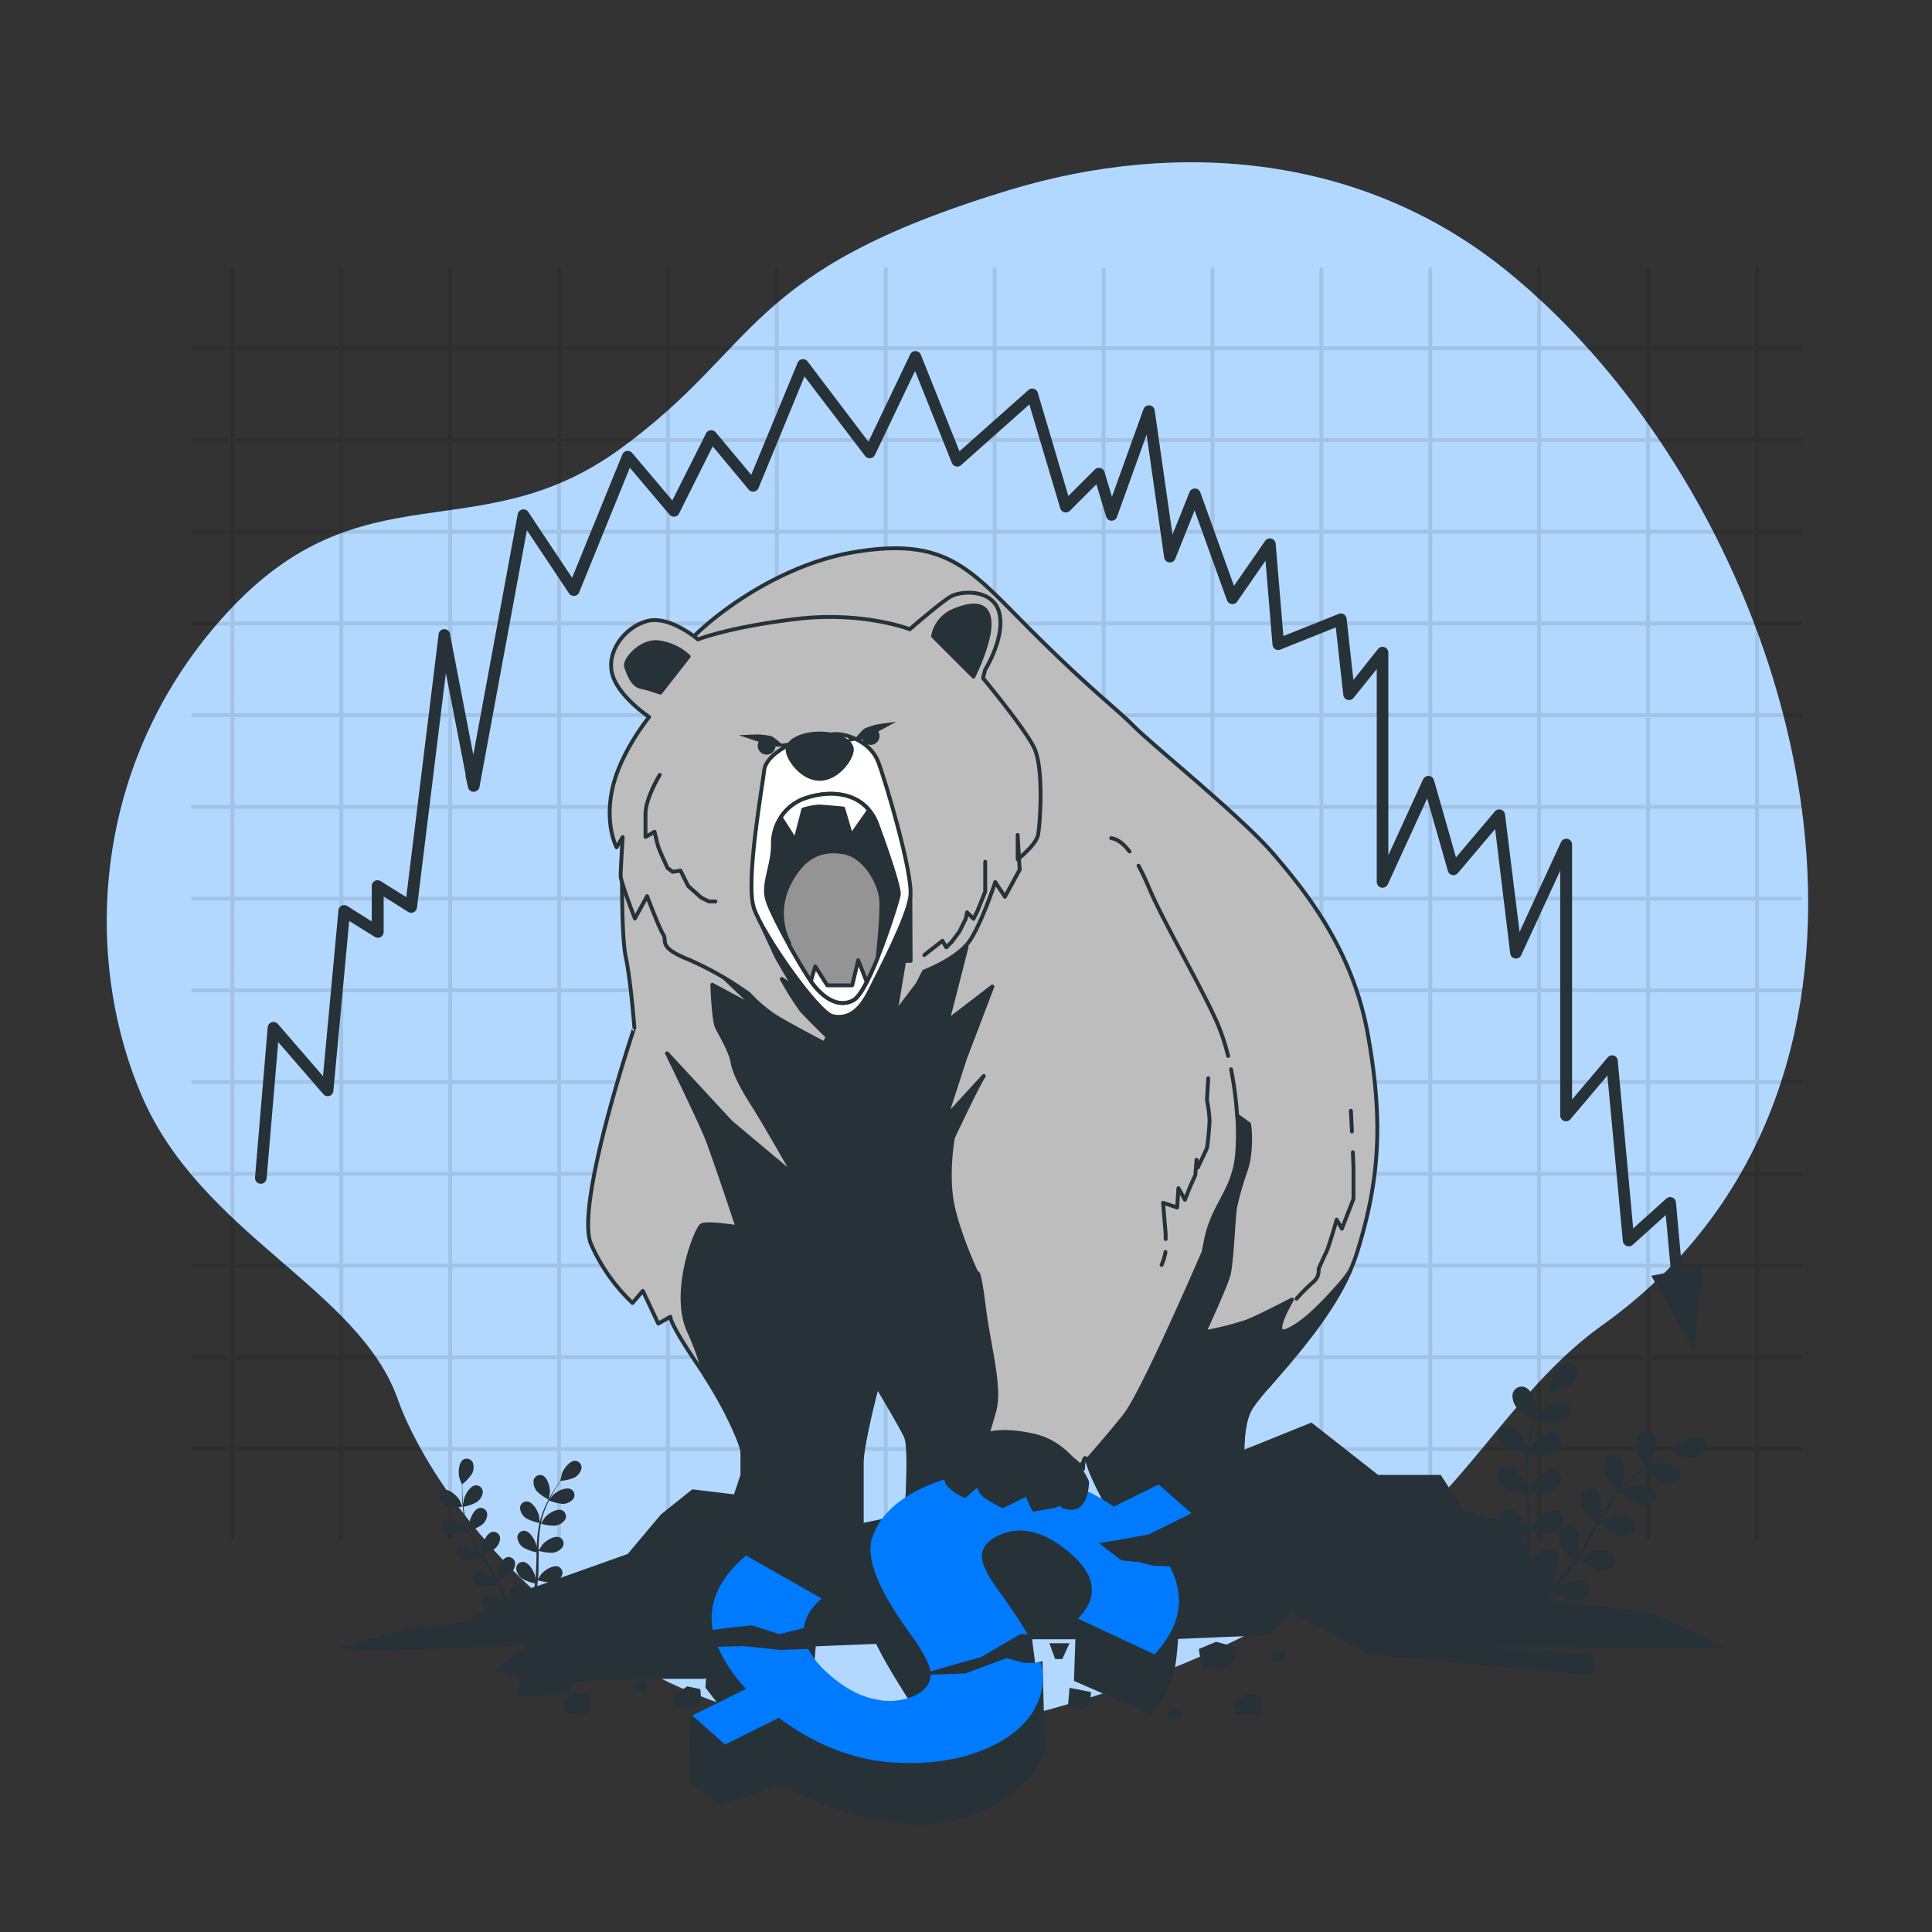 <svg xmlns="http://www.w3.org/2000/svg" viewBox="0 0 500 500"><rect x="0" y="0" width="500" height="500" fill="#333333" stroke="none"/><g id="freepik--background-simple--inject-9"><path d="M467.77,225.94c-2.58-58.8-34.27-120.44-77.69-155.72-37-30.09-84.8-34.41-129-21-69.05,21-63.89,40.3-100.64,67s-66.53,4.18-101.61,42.3S21.23,247.39,36.63,283.44s56.24,50,66.37,78.79S170,470.78,273,442c30.77-8.59,61-22.09,86.27-42,20.93-16.45,33.71-41.59,55.33-57C454.63,314.46,469.76,271,467.77,225.94Z" style="fill:#007BFF"></path><path d="M467.77,225.94c-2.58-58.8-34.27-120.44-77.69-155.72-37-30.09-84.8-34.41-129-21-69.05,21-63.89,40.3-100.64,67s-66.53,4.18-101.61,42.3S21.23,247.39,36.63,283.44s56.24,50,66.37,78.79S170,470.78,273,442c30.77-8.59,61-22.09,86.27-42,20.93-16.45,33.71-41.59,55.33-57C454.63,314.46,469.76,271,467.77,225.94Z" style="fill:#fff;opacity:0.7"></path></g><g id="freepik--Grid--inject-9"><g style="opacity:0.1"><line x1="60.15" y1="69.63" x2="60.15" y2="397.65" style="fill:none;stroke:#000;stroke-linecap:round;stroke-linejoin:round"></line><line x1="88.33" y1="69.63" x2="88.33" y2="397.65" style="fill:none;stroke:#000;stroke-linecap:round;stroke-linejoin:round"></line><line x1="116.51" y1="69.63" x2="116.51" y2="397.65" style="fill:none;stroke:#000;stroke-linecap:round;stroke-linejoin:round"></line><line x1="144.69" y1="69.63" x2="144.69" y2="397.65" style="fill:none;stroke:#000;stroke-linecap:round;stroke-linejoin:round"></line><line x1="172.87" y1="69.63" x2="172.87" y2="397.65" style="fill:none;stroke:#000;stroke-linecap:round;stroke-linejoin:round"></line><line x1="201.06" y1="69.63" x2="201.06" y2="397.65" style="fill:none;stroke:#000;stroke-linecap:round;stroke-linejoin:round"></line><line x1="229.24" y1="69.63" x2="229.24" y2="397.65" style="fill:none;stroke:#000;stroke-linecap:round;stroke-linejoin:round"></line><line x1="257.42" y1="69.63" x2="257.42" y2="397.65" style="fill:none;stroke:#000;stroke-linecap:round;stroke-linejoin:round"></line><line x1="285.6" y1="69.63" x2="285.6" y2="397.65" style="fill:none;stroke:#000;stroke-linecap:round;stroke-linejoin:round"></line><line x1="313.79" y1="69.63" x2="313.79" y2="397.65" style="fill:none;stroke:#000;stroke-linecap:round;stroke-linejoin:round"></line><line x1="341.97" y1="69.63" x2="341.97" y2="397.65" style="fill:none;stroke:#000;stroke-linecap:round;stroke-linejoin:round"></line><line x1="370.15" y1="69.63" x2="370.15" y2="397.65" style="fill:none;stroke:#000;stroke-linecap:round;stroke-linejoin:round"></line><line x1="398.33" y1="69.63" x2="398.33" y2="397.65" style="fill:none;stroke:#000;stroke-linecap:round;stroke-linejoin:round"></line><line x1="426.52" y1="69.63" x2="426.52" y2="397.65" style="fill:none;stroke:#000;stroke-linecap:round;stroke-linejoin:round"></line><line x1="454.7" y1="69.63" x2="454.7" y2="397.65" style="fill:none;stroke:#000;stroke-linecap:round;stroke-linejoin:round"></line><line x1="50" y1="90.13" x2="465.97" y2="90.13" style="fill:none;stroke:#000;stroke-linecap:round;stroke-linejoin:round"></line><line x1="50" y1="113.87" x2="465.97" y2="113.87" style="fill:none;stroke:#000;stroke-linecap:round;stroke-linejoin:round"></line><line x1="50" y1="137.61" x2="465.97" y2="137.61" style="fill:none;stroke:#000;stroke-linecap:round;stroke-linejoin:round"></line><line x1="50" y1="161.35" x2="465.97" y2="161.35" style="fill:none;stroke:#000;stroke-linecap:round;stroke-linejoin:round"></line><line x1="50" y1="185.09" x2="465.97" y2="185.09" style="fill:none;stroke:#000;stroke-linecap:round;stroke-linejoin:round"></line><line x1="50" y1="208.82" x2="465.97" y2="208.82" style="fill:none;stroke:#000;stroke-linecap:round;stroke-linejoin:round"></line><line x1="50" y1="232.56" x2="465.97" y2="232.56" style="fill:none;stroke:#000;stroke-linecap:round;stroke-linejoin:round"></line><line x1="50" y1="256.3" x2="465.97" y2="256.3" style="fill:none;stroke:#000;stroke-linecap:round;stroke-linejoin:round"></line><line x1="50" y1="280.04" x2="465.97" y2="280.04" style="fill:none;stroke:#000;stroke-linecap:round;stroke-linejoin:round"></line><line x1="50" y1="303.78" x2="465.97" y2="303.78" style="fill:none;stroke:#000;stroke-linecap:round;stroke-linejoin:round"></line><line x1="50" y1="327.52" x2="465.97" y2="327.52" style="fill:none;stroke:#000;stroke-linecap:round;stroke-linejoin:round"></line><line x1="50" y1="351.25" x2="465.97" y2="351.25" style="fill:none;stroke:#000;stroke-linecap:round;stroke-linejoin:round"></line><line x1="50" y1="374.99" x2="465.97" y2="374.99" style="fill:none;stroke:#000;stroke-linecap:round;stroke-linejoin:round"></line></g><polygon points="234.64 423.41 229.81 425.64 229.44 429.36 231.67 431.96 235.02 431.96 238.36 430.1 240.22 427.87 234.64 423.41" style="fill:#263238"></polygon></g><g id="freepik--Arrow--inject-9"><path d="M435.32,328.59l-1.58-17.4a1.5,1.5,0,0,0-2.5-1l-8.57,7.72-4-43.43a1.48,1.48,0,0,0-1-1.29,1.51,1.51,0,0,0-1.6.46l-9.22,10.91v-66a1.5,1.5,0,0,0-2.86-.63l-10.73,23.25L389.5,210.8a1.5,1.5,0,0,0-2.64-.79L376.81,221.9l-5.7-20a1.5,1.5,0,0,0-2.81-.21l-9,19.64V168.9a1.5,1.5,0,0,0-2.67-.94l-6.37,8L348.5,160.1a1.52,1.52,0,0,0-.73-1.12,1.47,1.47,0,0,0-1.32-.1l-14.31,5.72-2-23.88a1.51,1.51,0,0,0-1.11-1.32,1.49,1.49,0,0,0-1.62.59l-8.06,11.63-8.72-24.23a1.5,1.5,0,0,0-2.8,0l-4.39,11-4.61-32.21a1.5,1.5,0,0,0-2.89-.3l-8.17,22.69-1.93-6.43a1.51,1.51,0,0,0-2.5-.63l-6.85,6.85-7.91-26.71a1.5,1.5,0,0,0-2.44-.7l-17.83,15.85-10-25a1.5,1.5,0,0,0-2.75-.09l-10.81,22.61L209,93.54a1.49,1.49,0,0,0-1.38-.58,1.52,1.52,0,0,0-1.2.92l-12,29-9.2-11a1.5,1.5,0,0,0-2.5.29L174,129.51l-10.4-12.29a1.48,1.48,0,0,0-1.38-.51,1.51,1.51,0,0,0-1.16.91l-13,31.91-11.37-17.07A1.5,1.5,0,0,0,134,133l-11.51,62.35-6-31.07a1.5,1.5,0,0,0-3,.1l-8.35,67.8-6.63-4.15a1.5,1.5,0,0,0-2.3,1.28v9.16l-6.34-4a1.49,1.49,0,0,0-2.28,1.13l-4,42.9L71.91,265a1.5,1.5,0,0,0-2.63.86L66,304.73a1.5,1.5,0,0,0,3,.25l3-35.29,11.69,13.49a1.51,1.51,0,0,0,1.59.45,1.53,1.53,0,0,0,1-1.29l4.09-44L97,242.47a1.5,1.5,0,0,0,2.29-1.28V232l6.34,4a1.5,1.5,0,0,0,2.28-1.09l7.48-60.74,5.1,26.21a1.5,1.5,0,0,0,0,.2,1.86,1.86,0,0,0,0,.33l.63,2.85h0a1.5,1.5,0,0,0,.58.88h0a1.23,1.23,0,0,0,.32.17h0a1.58,1.58,0,0,0,.72.09,1.59,1.59,0,0,0,.33-.08,1.54,1.54,0,0,0,.63-.43A1.46,1.46,0,0,0,124,204a1.68,1.68,0,0,0,.09-.32l12.27-66.47,10.9,16.35a1.51,1.51,0,0,0,1.4.66,1.5,1.5,0,0,0,1.23-.93L163,121.05l10.27,12.13a1.49,1.49,0,0,0,2.48-.3l8.69-17.37,9.32,11.19a1.5,1.5,0,0,0,2.54-.39L208.2,97.43,223.88,118a1.53,1.53,0,0,0,1.35.58,1.49,1.49,0,0,0,1.2-.85L236.82,96l9.52,23.8a1.5,1.5,0,0,0,2.39.57l17.66-15.7,8,26.87a1.5,1.5,0,0,0,2.5.64l6.86-6.86,2.51,8.38a1.51,1.51,0,0,0,1.4,1.07h0a1.5,1.5,0,0,0,1.41-1l7.67-21.3,4.54,31.79a1.5,1.5,0,0,0,2.88.35l5-12.52,8.38,23.26a1.5,1.5,0,0,0,2.64.35l7.33-10.59,1.81,21.73A1.52,1.52,0,0,0,330,168a1.5,1.5,0,0,0,1.35.11l14.35-5.74,1.94,17.47a1.5,1.5,0,0,0,2.66.77l6-7.45v55.07a1.5,1.5,0,0,0,2.87.62l10.18-22.21,5.36,18.76a1.51,1.51,0,0,0,1.12,1.06,1.52,1.52,0,0,0,1.46-.5l9.65-11.4,3.9,32.19a1.5,1.5,0,0,0,2.85.45l10.09-21.86v63.31a1.5,1.5,0,0,0,2.65,1l9.56-11.3,4,42.84a1.5,1.5,0,0,0,1,1.26,1.51,1.51,0,0,0,1.55-.28l8.56-7.71,1.34,14.72-5.09,1,11,19.12,2.48-21.73Z" style="fill:#263238"></path></g><g id="freepik--Floor--inject-9"><path d="M425.88,379.73s1.52-1.92,1.61-2.06c.93-1.55,1.83-5.1.49-6.63a2.39,2.39,0,0,0-3.57,0,5,5,0,0,0-.83,4.14C423.85,376.79,425.88,379.72,425.88,379.73Z" style="fill:#263238"></path><path d="M397.46,367.33s.22-2.44.21-2.6c-.08-1.81-1.29-5.26-3.24-5.8a2.4,2.4,0,0,0-3,2,5,5,0,0,0,1.6,3.91C394.15,366,397.46,367.33,397.46,367.33Z" style="fill:#263238"></path><path d="M142,388.09s.31-1.75.32-1.87c.06-1.3-.58-3.87-1.95-4.39a1.74,1.74,0,0,0-2.27,1.25A3.69,3.69,0,0,0,139,386,12.65,12.65,0,0,0,142,388.09Z" style="fill:#263238"></path><path d="M116,389.85a12.58,12.58,0,0,0,3.66.07s-.7-1.63-.76-1.73c-.67-1.12-2.63-2.91-4.06-2.59a1.74,1.74,0,0,0-1.19,2.3A3.66,3.66,0,0,0,116,389.85Z" style="fill:#263238"></path><path d="M446.38,426.32l-18.67-8.92-25.9-3.24-.75-1.55.83-.85c.32.22,2.94,2,4.41,2.3a5,5,0,0,0,4.15-.78,2.39,2.39,0,0,0,.08-3.57c-1.51-1.35-5.07-.5-6.63.42-.09.06-1,.75-1.61,1.21l.91-1c.61-.64,1.2-1.31,1.84-2l.89-1.08c.31-.35.59-.77.89-1.15.67-.91,1.31-1.86,1.93-2.83a15.8,15.8,0,0,0,3.9,2.84,5,5,0,0,0,4.22-.14,2.4,2.4,0,0,0,.63-3.52c-1.29-1.56-4.94-1.26-6.62-.59-.11.05-1.26.66-1.89,1,.37-.58.74-1.17,1.09-1.78,1-1.75,2-3.55,3-5.35l.92-1.64c.2.19,2.59,2.46,4,3a5,5,0,0,0,4.22-.14,2.4,2.4,0,0,0,.63-3.52c-1.29-1.56-4.94-1.26-6.62-.59-.13.05-1.79.94-2.2,1.19.67-1.2,1.36-2.4,2.07-3.54a41.22,41.22,0,0,1,3.19-4.47c.09.09,2.57,2.47,4,3a5.05,5.05,0,0,0,4.22-.14,2.4,2.4,0,0,0,.63-3.52c-1.29-1.57-4.94-1.26-6.62-.59-.13.05-1.92,1-2.23,1.21.07-.08.13-.18.2-.26a31.35,31.35,0,0,1,3.94-3.82c.78-.65,1.56-1.23,2.34-1.77a16,16,0,0,0,3.62,3.32,5,5,0,0,0,4.21.32,2.41,2.41,0,0,0,1-3.43c-1.12-1.7-4.77-1.79-6.52-1.31-.1,0-1,.4-1.71.68.35-.24.71-.5,1.05-.72,1.29-.84,2.51-1.53,3.6-2.14l1.73-.9a16,16,0,0,0,4.72,1.27,5,5,0,0,0,3.89-1.65,2.4,2.4,0,0,0-.68-3.51c-1.77-1-5.06.61-6.39,1.84-.12.1-1.72,2-1.69,2l0,0c-.52.25-1.08.52-1.68.83-1.1.58-2.35,1.25-3.65,2.06a43.47,43.47,0,0,0-4.09,2.84,30.57,30.57,0,0,0-4.08,3.79.1.1,0,0,0,0,0c.24-.54.87-2.08.9-2.21.5-1.74.42-5.4-1.27-6.52a2.4,2.4,0,0,0-3.43,1,5,5,0,0,0,.29,4.21c.65,1.38,3.17,3.53,3.37,3.7a42.2,42.2,0,0,0-3.39,4.54c-.61.92-1.19,1.87-1.76,2.83.2-.48.37-.9.38-1,.5-1.74.42-5.4-1.27-6.52a2.4,2.4,0,0,0-3.43,1,5,5,0,0,0,.29,4.21,16.38,16.38,0,0,0,3.26,3.61c-.21.37-.43.73-.65,1.1-1,1.78-2,3.56-3.08,5.27-.37.6-.76,1.18-1.14,1.77l.33-.84c.49-1.74.42-5.4-1.27-6.53a2.41,2.41,0,0,0-3.44,1,5.06,5.06,0,0,0,.3,4.21,15.05,15.05,0,0,0,3.16,3.52c-.42.59-.83,1.17-1.25,1.72-.3.37-.56.74-.88,1.1l-.92,1.05c-.61.65-1.24,1.33-1.85,1.95l-1.24,1.25c.38-.6,1.08-1.78,1.13-1.89a9.3,9.3,0,0,0,.64-4.66,3,3,0,0,0,.17-.5,2.4,2.4,0,0,0-1.9-3c-1.56-.22-3.41,1.34-4.53,2.81l-.73-1.5.09-.79c.06-.47.06-1,.1-1.45.06-1.13.07-2.27.05-3.43a15.7,15.7,0,0,0,4.82.22,5,5,0,0,0,3.44-2.45,2.4,2.4,0,0,0-1.41-3.28c-1.95-.59-4.82,1.68-5.85,3.17-.07.09-.69,1.24-1,1.88,0-.69,0-1.39-.07-2.09-.11-2-.29-4.07-.46-6.11-.06-.62-.1-1.25-.15-1.87.27,0,3.52.63,5,.25a5.07,5.07,0,0,0,3.45-2.45,2.4,2.4,0,0,0-1.42-3.28c-1.94-.59-4.82,1.68-5.85,3.16-.08.12-1,1.77-1.18,2.21-.1-1.38-.19-2.75-.23-4.1a44.91,44.91,0,0,1,.19-5.48c.13,0,3.51.64,5,.25A5,5,0,0,0,403.9,374a2.4,2.4,0,0,0-1.42-3.28c-1.94-.59-4.81,1.68-5.85,3.17-.08.11-1,1.9-1.19,2.23,0-.1,0-.21,0-.32a31.47,31.47,0,0,1,1.18-5.37c.29-1,.63-1.88,1-2.76a16.11,16.11,0,0,0,4.85.77,5,5,0,0,0,3.69-2,2.4,2.4,0,0,0-1-3.42c-1.86-.8-5,1.14-6.16,2.5-.06.08-.64.9-1.05,1.51.16-.39.32-.8.49-1.18.6-1.41,1.24-2.66,1.82-3.77.33-.62.65-1.18.95-1.7a15.88,15.88,0,0,0,4.63-1.55,5,5,0,0,0,2.33-3.52,2.4,2.4,0,0,0-2.51-2.55c-2,.15-3.88,3.3-4.31,5.06,0,.15-.34,2.6-.3,2.59h0c-.3.49-.61,1-.94,1.62-.61,1.09-1.28,2.34-1.92,3.74a41.94,41.94,0,0,0-1.84,4.62,30.79,30.79,0,0,0-1.31,5.41.17.17,0,0,0,0,.07c-.1-.59-.42-2.22-.46-2.34-.55-1.73-2.63-4.74-4.66-4.74a2.39,2.39,0,0,0-2.32,2.71,5,5,0,0,0,2.57,3.36c1.3.79,4.59,1.19,4.85,1.22a42.26,42.26,0,0,0-.32,5.67c0,1.1,0,2.21.09,3.32-.1-.5-.19-.95-.21-1-.55-1.73-2.63-4.74-4.66-4.75a2.41,2.41,0,0,0-2.32,2.72,5,5,0,0,0,2.57,3.35,15.59,15.59,0,0,0,4.7,1.21c0,.43.05.86.08,1.28.12,2.05.26,4.09.33,6.1,0,.71,0,1.4,0,2.1-.09-.45-.17-.82-.18-.88-.55-1.72-2.63-4.73-4.66-4.74a2.4,2.4,0,0,0-2.32,2.72c0,.11,0,.21.06.32l-9.39-2.63-5.93-9.17H356.66L339.4,368.16l-28.06,11.33L307,385.42,294.08,387l-8.63,3.24-10.25,5.93L249.3,393l-10.25-2.16-20.5,4.32-25.9-8.1-13.49-1.62-8.09,6.48-8.63,10.25L145,408.37a2.09,2.09,0,0,0,.33-.45,1.73,1.73,0,0,0-.8-2.46c-1.36-.55-3.58.89-4.43,1.9-.05.06-.57.85-.85,1.29,0-.5.07-1,.08-1.51.05-1.47.06-2.95.07-4.43,0-.46,0-.91,0-1.36a12,12,0,0,0,3.58.5,3.6,3.6,0,0,0,2.64-1.53,1.73,1.73,0,0,0-.8-2.46c-1.36-.55-3.58.89-4.43,1.89-.06.08-.81,1.22-1,1.51,0-1,0-2,.11-3a29.1,29.1,0,0,1,.49-3.93,12.48,12.48,0,0,0,3.61.51,3.65,3.65,0,0,0,2.64-1.54,1.75,1.75,0,0,0-.81-2.46c-1.36-.55-3.58.9-4.42,1.9-.07.08-.88,1.3-1,1.53,0-.07,0-.15,0-.23a22.41,22.41,0,0,1,1.2-3.79c.28-.68.58-1.32.88-1.93a11.79,11.79,0,0,0,3.45.88,3.61,3.61,0,0,0,2.79-1.24,1.73,1.73,0,0,0-.53-2.53c-1.29-.7-3.65.49-4.6,1.4-.05.05-.52.6-.86,1l.43-.82c.53-1,1.07-1.84,1.56-2.6.28-.43.55-.81.8-1.17a11.62,11.62,0,0,0,3.44-.8,3.63,3.63,0,0,0,1.91-2.39,1.74,1.74,0,0,0-1.64-2c-1.47,0-3,2.12-3.44,3.36,0,.11-.42,1.85-.39,1.85h0c-.25.34-.51.7-.79,1.11-.5.75-1.07,1.6-1.62,2.57a29.94,29.94,0,0,0-1.64,3.21,23.35,23.35,0,0,0-1.3,3.81.09.09,0,0,1,0,.05c0-.43-.15-1.63-.17-1.72-.29-1.28-1.59-3.59-3.05-3.72a1.73,1.73,0,0,0-1.85,1.8,3.64,3.64,0,0,0,1.63,2.59,12.13,12.13,0,0,0,3.41,1.2,31.25,31.25,0,0,0-.6,4.06c-.07.8-.12,1.6-.15,2.41,0-.37-.08-.7-.09-.75-.28-1.28-1.58-3.59-3.05-3.72a1.74,1.74,0,0,0-1.85,1.8,3.65,3.65,0,0,0,1.64,2.59,11.56,11.56,0,0,0,3.31,1.18c0,.31,0,.62,0,.93,0,1.48-.08,3-.16,4.41,0,.51-.07,1-.12,1.52,0-.33-.07-.61-.07-.65-.29-1.28-1.59-3.59-3.05-3.72a1.73,1.73,0,0,0-1.85,1.8,3.64,3.64,0,0,0,1.63,2.59,11.15,11.15,0,0,0,3.22,1.16c0,.31-.09.62-.13.93l-2.48.88a2.25,2.25,0,0,0-.06-.36,1.74,1.74,0,0,0-2.25-1.28c-1,.37-1.64,1.85-1.89,3.13l-.72.26c0-.12-.09-.23-.13-.35-.13-.31-.25-.62-.38-.94s-.29-.64-.43-1c-.35-.74-.74-1.47-1.15-2.2a11.63,11.63,0,0,0,3.16-1.51,3.64,3.64,0,0,0,1.35-2.74,1.74,1.74,0,0,0-2-1.61c-1.44.29-2.49,2.72-2.64,4,0,.08,0,1,0,1.55l-.76-1.31c-.77-1.25-1.59-2.49-2.39-3.73l-.74-1.15a11.88,11.88,0,0,0,3.27-1.55,3.63,3.63,0,0,0,1.35-2.74,1.73,1.73,0,0,0-2-1.6c-1.44.29-2.5,2.72-2.65,4,0,.1,0,1.46,0,1.81-.54-.85-1.07-1.69-1.55-2.54a28.66,28.66,0,0,1-1.76-3.56,12.12,12.12,0,0,0,3.29-1.56,3.63,3.63,0,0,0,1.35-2.74,1.73,1.73,0,0,0-2-1.6c-1.44.29-2.49,2.72-2.64,4,0,.1,0,1.57,0,1.83l-.1-.21a22.14,22.14,0,0,1-1.09-3.83c-.14-.72-.24-1.41-.32-2.09a11.92,11.92,0,0,0,3.35-1.17,3.62,3.62,0,0,0,1.65-2.58,1.73,1.73,0,0,0-1.84-1.81c-1.46.12-2.78,2.42-3.07,3.7,0,.07-.1.8-.15,1.32,0-.3-.07-.62-.1-.91-.09-1.11-.12-2.13-.13-3,0-.51,0-1,0-1.41a11.78,11.78,0,0,0,2.43-2.58,3.62,3.62,0,0,0,.27-3,1.74,1.74,0,0,0-2.47-.77c-1.24.79-1.34,3.44-1,4.71,0,.11.67,1.77.69,1.75l0,0c0,.42,0,.87,0,1.36,0,.9,0,1.92.06,3a30.49,30.49,0,0,0,.41,3.58,22.61,22.61,0,0,0,1,3.89s0,0,0,.05c-.27-.34-1-1.27-1.1-1.34-.94-.91-3.3-2.11-4.6-1.42a1.74,1.74,0,0,0-.54,2.53,3.61,3.61,0,0,0,2.78,1.25,12.14,12.14,0,0,0,3.52-.88,29,29,0,0,0,1.73,3.72c.38.71.79,1.4,1.2,2.09l-.48-.57c-1-.91-3.3-2.12-4.6-1.43a1.75,1.75,0,0,0-.55,2.53,3.62,3.62,0,0,0,2.79,1.25,11.25,11.25,0,0,0,3.42-.84l.48.8c.78,1.26,1.57,2.51,2.3,3.77.26.44.5.88.74,1.33-.21-.26-.39-.47-.42-.5-1-.91-3.3-2.12-4.6-1.42a1.74,1.74,0,0,0-.55,2.52,3.66,3.66,0,0,0,2.79,1.26,11,11,0,0,0,3.32-.81c.24.46.47.93.67,1.39.14.31.29.61.4.93l.36,1c0,.14.09.28.14.42l-.77.46c-1-.86-2.49-1.66-3.53-1.29a1.74,1.74,0,0,0-.93,2.42,2.54,2.54,0,0,0,.91,1l-6.08,3.63-14,1.61-18.34,4.86,6.78.94,42.31-1.48-8.63,6.51,7,2.16-1.62,4.32h7.55l5.39-.54,2.7-3.24,21-.54H182.4l8.54-7.74,12-.35,26.44-1.08,20-1.6,17.25.52h36.14l25.9-1.08,5.39-5.94,20.34,10.94,34.53,3.23,23.2,2.16.53-5.39-27.16-1.81Zm-45.5-15.16-.36.35-1-2.1C400.12,410.27,400.75,411,400.88,411.16Zm-5.63-13.49c0,.72,0,1.43-.09,2.12,0,.21,0,.42-.05.63l-1.47-3C394.31,397.54,394.91,397.63,395.25,397.67ZM139.19,409a15.61,15.61,0,0,0,2.67.49l-2.83,1C139.08,410,139.15,409.49,139.19,409Z" style="fill:#263238"></path><polygon points="320.3 426.38 314.72 424.89 310.26 426.75 311 431.59 315.84 431.96 319.18 430.1 320.3 426.38" style="fill:#263238"></polygon><polygon points="276.42 441.26 279.39 442.75 281.99 441.26 282.37 437.91 276.79 436.8 276.42 441.26" style="fill:#263238"></polygon><polygon points="271.58 425.27 273.07 429.36 274.93 429.36 276.79 425.27 271.58 425.27" style="fill:#263238"></polygon><path d="M322.9,438.28l-3.72,2.61.75,2.6,2.23.37h3.35a4.05,4.05,0,0,0,.74-1.49,9.5,9.5,0,0,0,0-3.34Z" style="fill:#263238"></path><path d="M149.23,437.91l-3.72,2.61.74,2.6,2.23.37h3.35a4.05,4.05,0,0,0,.74-1.49,9.5,9.5,0,0,0,0-3.34Z" style="fill:#263238"></path><path d="M177.86,436.42,174.14,439l.75,2.6,2.23.37h3.35a4,4,0,0,0,.74-1.48,9.55,9.55,0,0,0,0-3.35Z" style="fill:#263238"></path><path d="M330.83,426.85l-2,1.39.4,1.38,1.18.2h1.78a2.19,2.19,0,0,0,.4-.79,5,5,0,0,0,0-1.78Z" style="fill:#263238"></path><path d="M304,442.06l-2,1.38.4,1.39,1.18.19h1.78a2.06,2.06,0,0,0,.4-.79,5.19,5.19,0,0,0,0-1.77Z" style="fill:#263238"></path><path d="M165.68,434.77l-2,1.39.39,1.38,1.19.2h1.77a2.19,2.19,0,0,0,.4-.79,5,5,0,0,0,0-1.78Z" style="fill:#263238"></path></g><g id="freepik--Bear--inject-9"><path d="M323.23,365.27c2.67-5.79,22.28-22.72,28.07-41.43S358,290,354,267.7s-16.48-37.42-24.5-46.78-31.19-28.07-36.09-33-11.14-9.36-26.74-24.95-21.5-24.1-45.56-20.09S175,166.52,173.18,173.2s-3.66,12.08-4.55,20.54-7.58,25.4-7.58,25.4-.44,22.27.89,28.51,2.23,18.27,2.23,18.27S148.58,312.25,153,322.06a47.21,47.21,0,0,0,10.69,15.15l2.68-3.12,4,8.46,3.12-1.78s-.45,1.34,7.12,12.47,11.59,20.95,11.59,22.73v5.79l-2.67,8c-1.77,3.2-13.1,8.59-12.56,12.91a35.7,35.7,0,0,0,1.08,5.93h32.37a14.51,14.51,0,0,0,8.09-1.62c3.78-2.15,4-10.24,4.43-13.21a1.88,1.88,0,0,0,0-.58V378.64c0-4.9,4-20.05,4-20.05s6.68,11.14,7.58,13.37.44,11.58.44,13.36-.89,7.58-.89,7.58a15.88,15.88,0,0,0-6.4,6.55c-2.7,4.86,2.7,8.09,2.7,8.09h29.13a6.93,6.93,0,0,0,6.48-5.39c.75-3-.07-7-.64-9.23a62,62,0,0,1,4.82-13.83c3.56-7.13,10.05,1.06,10.05,1.06s.2-5.52,1.53-1.06S288,392,288,392s2.94,3.61-.42,4.2c-13,2.32-8.66,10.31-8.66,10.31h41s6-6,7-9.77-1.62-9.17-2.16-10.79a58.67,58.67,0,0,0-3.16-6.08C321.45,376.09,321.37,369.29,323.23,365.27Z" style="fill:#bdbdbd;stroke:#263238;stroke-linecap:round;stroke-linejoin:round"></path><path d="M301.62,324a13.46,13.46,0,0,1-1,3.35" style="fill:none;stroke:#263238;stroke-linecap:round;stroke-linejoin:round"></path><path d="M349.61,287.45s.12,2.42.27,5.37" style="fill:none;stroke:#263238;stroke-linecap:round;stroke-linejoin:round"></path><path d="M312.69,279.06l-.33,5.71a30.12,30.12,0,0,1,.67,5.37,70.65,70.65,0,0,1-.67,7l-2.35,5-.34-2-.33,4-1.35,3-1.34,3.36-1.68-3-.33,5L301,311.28l.67,8.05v1.34" style="fill:none;stroke:#263238;stroke-linecap:round;stroke-linejoin:round"></path><path d="M350.12,298.2c.09,2.07.16,3.86.16,4.69v7.38l-3,7.72-1.35-2.35s-2,7.05-2.68,8.39-2,4.36-2,4.36a3.77,3.77,0,0,1-1.35,3.36,50.72,50.72,0,0,0-4.36,4.36" style="fill:none;stroke:#263238;stroke-linecap:round;stroke-linejoin:round"></path><path d="M346.4,332.75c-3.57,4-8.91,9.8-13.37,11.58s1.34-8,1.34-8-8.47,4.46-12,5.8a88.93,88.93,0,0,1-10.7,2.67s5.35-11.58,6.24-14.7,1.34-16,1.78-17.83a84.48,84.48,0,0,1,2.68-9.35c1.33-3.57,1.33-9.36.89-12l-3.07-2.2a65,65,0,0,1-.05,10.22c-.89,9.36-6.24,12.92-8,21.83-.3,1.48-.49,2.51-.62,3.21-3,6.87-16,36.72-20.32,42.24-2.9,3.69-6.88,8.3-9.66,11.46l-.19.15a7,7,0,0,1,.49,1.31C283.13,383.54,288,392,288,392s2.94,3.61-.42,4.2c-13,2.32-8.66,10.31-8.66,10.31h41s6-6,7-9.77-1.62-9.17-2.16-10.79a58.67,58.67,0,0,0-3.16-6.08c0-.61-.07-1.3-.09-2h0v-.07c0-.44,0-.91,0-1.39v-.14c0-.49,0-1,0-1.49v0c0-.49,0-1,.06-1.5,0-.09,0-.18,0-.26,0-.5.07-1,.12-1.48l0-.24c.05-.5.12-1,.19-1.48v-.05c.07-.48.17-1,.27-1.42l.06-.26c.1-.45.22-.88.35-1.3a2,2,0,0,1,.08-.22,11.2,11.2,0,0,1,.47-1.23c.08-.17.18-.35.28-.55l.13-.2.25-.41.17-.25.28-.41.22-.3c.1-.14.2-.28.32-.43s.15-.21.24-.32l.37-.47.25-.32c.14-.18.29-.35.44-.53a3.76,3.76,0,0,1,.25-.31l.52-.63.22-.26.67-.79L328,359c1.58-1.85,3.44-4,5.42-6.29l.15-.18c.26-.31.53-.64.81-1l.23-.27.78-.94.27-.33c.25-.31.51-.62.76-.94.1-.11.19-.23.29-.35l.77-1,.26-.33.8-1,.16-.21c1.24-1.6,2.48-3.26,3.67-5l.26-.37c.22-.33.45-.66.67-1l.34-.5c.21-.31.41-.63.62-.95l.36-.57.59-.94.36-.6.56-.94.36-.62c.18-.31.36-.63.53-.95l.34-.62.51-1c.11-.2.21-.41.31-.61s.33-.66.49-1c.09-.18.18-.37.26-.56l.49-1.06h0A36.46,36.46,0,0,1,346.4,332.75Z" style="fill:#263238;stroke:#263238;stroke-linecap:round;stroke-linejoin:round"></path><path d="M223,393.79a1.88,1.88,0,0,0,0-.58V378.64c0-4.9,4-20.05,4-20.05s6.68,11.14,7.58,13.37.44,11.58.44,13.36c0,.15,0,.33,0,.53a.76.76,0,0,1,0,.15c0,.2,0,.41,0,.64v0c0,.25-.05.51-.08.79,0,.05,0,.1,0,.16l-.09.82h0c-.27,2.15-.62,4.45-.62,4.45a15.88,15.88,0,0,0-6.4,6.55c-2.7,4.86,2.7,8.09,2.7,8.09h29.13a6.93,6.93,0,0,0,6.48-5.39c.75-3-.07-7-.64-9.23a63.14,63.14,0,0,1,2.9-9.5l0-.07c.26-.68.55-1.36.85-2.06a.36.36,0,0,0,0-.09c.31-.7.64-1.41,1-2.11s.64-1.26,1-1.93L269.32,376c-4.9-3.12-14.71-1.78-14.71-1.78s.9-2.68,2.68-8.92-1.34-16.48-2.68-27.17-1.78-8.47-1.78-8.47-4.45-9.36-6.23-17.38,0-17.82,0-17.82,6.23-13.36,8-16l-9.8,10.7,4.9-15.15,7.13-18.71-11.58,8.91,4.9-19.16s-12.92,5.79-15.15,12.47a16.87,16.87,0,0,1-7.57,9.36l4.45-12.48-4.9,5.35,3.57-14.7-30.75-1.34,4,12a75.27,75.27,0,0,1,1.79,8.91l-20.05-13.36L195.8,261l-11.46-6.15s.32,9.27,1.22,11.05,3.56,6.24,4,8.91,2.22,6.24,5.34,11.14,10.7,18.27,10.7,18.27l-16.49-13.82L172.64,272.6s8.46,17.38,10.24,21.83,8,23.17,8,23.17-8-1.34-9.35-.44-8,17.37-3.12,27.62a64.49,64.49,0,0,1,3.86,10.94,116.65,116.65,0,0,1,6,10.35l0,.07c.23.45.44.88.65,1.31l.12.24.53,1.12c0,.11.11.22.15.33.16.33.31.65.45,1,0,.13.11.25.16.38s.25.56.36.82.11.28.17.41l.28.69c.06.15.11.29.16.43s.15.38.21.56.1.29.15.42.1.31.15.44.08.27.12.4.07.23.09.32.06.26.09.37,0,.15,0,.21a2.38,2.38,0,0,1,.05.41v5.79l-2.67,8c-1.77,3.2-13.1,8.59-12.56,12.91a35.7,35.7,0,0,0,1.08,5.93h32.37a14.51,14.51,0,0,0,8.09-1.62C222.33,404.85,222.56,396.76,223,393.79Z" style="fill:#263238;stroke:#263238;stroke-linecap:round;stroke-linejoin:round"></path><path d="M280.41,378.5l-.94.76c.49.52.79.89.79.89A16.11,16.11,0,0,1,280.41,378.5Z" style="fill:#263238;stroke:#263238;stroke-linecap:round;stroke-linejoin:round"></path><path d="M318.6,276.73c.27,1.37.51,2.76.72,4.14.4,2.64.68,5.27.84,7.8" style="fill:none;stroke:#263238;stroke-linecap:round;stroke-linejoin:round"></path><path d="M294.65,224.05c.89,1.63,1.8,3.55,2.74,5.78,3.56,8.47,12.92,24.5,17.37,34.31a52.63,52.63,0,0,1,3.07,9.14" style="fill:none;stroke:#263238;stroke-linecap:round;stroke-linejoin:round"></path><path d="M287.58,216.91c1.56.22,3.12,1.34,4.74,3.45" style="fill:none;stroke:#263238;stroke-linecap:round;stroke-linejoin:round"></path><path d="M237.54,254.6l1.58-3.17s8.71-3.28,11.87-8,6.58-15.15,6.58-15.15l2.5,3.8,3.82-7-.52-9v6.32s4.74-3.69,5.27-6.32,1.58-17.4-1.06-22.67-13.17-17.91-13.17-17.91l.52-2.11s5.27-8.43,3.69-14.76-10-5.79-12.64-4.21-10.54,8.43-10.54,8.43-12.13-4.74-29.52-2.64-25.29,5.27-25.29,5.27-7.38-6.32-13.18-4.74-10.54,7.91-9,13.7S168,185.56,168,185.56s-7.38,9-9.49,18.44,1.06,15.29,1.06,15.29l1.58-2.64s-.53,8.43-.53,10,3.69,11.06,3.69,11.06l3.16-5.79s3.17,8.43,4.22,10-1.58,3.16,6.32,6.32a84.32,84.32,0,0,1,15.81,9,37.55,37.55,0,0,0,6.64,5.69c3.54,2.25,12.87,7.08,12.87,7.08l1.61-2.9,5.47,5.8s3.54-5.15,4.51-6.12,5.47-7.4,5.47-7.4l-.65,5.47Z" style="fill:#bdbdbd;stroke:#263238;stroke-linecap:round;stroke-linejoin:round"></path><path d="M195.11,235s5.22,11.35,5.89,12.69,4.67,8,4.67,8l-3.34-2.34a81.82,81.82,0,0,0,5,8C209,263.33,220,274,220,274l4.9-7.22,3.77,1.22,3.33-7.33,2-12h1.67L235.6,232l-.93-1.95Z" style="fill:#263238;stroke:#263238;stroke-linecap:round;stroke-linejoin:round"></path><polyline points="254.97 223.02 254.97 230.74 252.96 235.77 251.95 237.78 250.27 236.11 249.94 237.78 248.26 241.14 246.25 243.82 244.9 245.17 243.9 243.49 240.88 245.84 239.2 247.18" style="fill:none;stroke:#263238;stroke-linecap:round;stroke-linejoin:round"></polyline><path d="M170.74,200.53s-3.69,6.05-3.69,10.07v6l2.35-1.34s.67,3,1,4,2.35,5.37,2.35,5.37l1.35,1,2-.33,2,4,3.36,3,2,1h1.68" style="fill:none;stroke:#263238;stroke-linecap:round;stroke-linejoin:round"></path><path d="M178.23,169.88a14.31,14.31,0,0,0-7.84-3.66c-4.7-.52-8.88,4.7-8.36,6.27s1.57,4.71,3.66,5.23l2.09.52,3.14,1Z" style="fill:#263238;stroke:#263238;stroke-linecap:round;stroke-linejoin:round"></path><path d="M241.48,164.65a8.93,8.93,0,0,1,5.75-6.79c5.22-2.09,8.88-1.57,8.88,3.66s-4.18,13.59-4.18,13.59Z" style="fill:#263238;stroke:#263238;stroke-linecap:round;stroke-linejoin:round"></path><path d="M203.82,193s-5.68,2.65-6.06,6.43-4.92,28.76-2.65,35.57,16.65,27.24,20.44,28,6.81-1.13,9.45-6.43,9.84-18.92,10.6-24.6-6.43-29.89-8.32-34.81-7.57-7.19-11-7.19S203.82,193,203.82,193Z" style="fill:#fff;stroke:#263238;stroke-linecap:round;stroke-linejoin:round"></path><path d="M220.46,194c0,2.3-3.72,7.57-8.32,7.57s-8.32-5.27-8.32-7.57,3.72-4.16,8.32-4.16S220.46,191.72,220.46,194Z" style="fill:#263238;stroke:#263238;stroke-linecap:round;stroke-linejoin:round"></path><path d="M222.83,207.71c-3.82-2.72-9.17-2.83-14.1-1.23a12.39,12.39,0,0,0-8.7,12.23c0,5.3-2.65,9.84-1.51,14s8.7,17.41,11.35,21.19,6.81,7.19,11,4.92,11.35-25,11.73-27.24-5.5-18.06-5.59-18.3A11.58,11.58,0,0,0,222.83,207.71Z" style="fill:#263238;stroke:#263238;stroke-linecap:round;stroke-linejoin:round"></path><path d="M222.83,207.71c-3.82-2.72-9.17-2.83-14.1-1.23a12.31,12.31,0,0,0-6.64,5l.12.34,3.62,5.68,2.06-8a19.63,19.63,0,0,1,3.88-.77c1.29,0,6.45.51,6.45.51l2.07,7,4.61-6.55A10.92,10.92,0,0,0,222.83,207.71Z" style="fill:#fff;stroke:#263238;stroke-linecap:round;stroke-linejoin:round"></path><path d="M218.48,220.61c-5.42-1-10.59.51-14.46,8.52a16.74,16.74,0,0,0,.26,15l-.09.35c2.2,3.94,4.46,7.7,5.68,9.44,2.65,3.78,6.81,7.19,11,4.92,1.79-1,4.14-5.73,6.27-11,.3-2.81,1.14-11.18.93-14.8C227.78,228.61,223.91,221.64,218.48,220.61Z" style="fill:#949494;stroke:#263238;stroke-linecap:round;stroke-linejoin:round"></path><path d="M222.1,248.5,220.55,255h-6.46l-3.1-4.9-1.14,3.82,0,0c2.65,3.78,6.81,7.19,11,4.92,1-.56,2.22-2.34,3.45-4.73Z" style="fill:#fff;stroke:#263238;stroke-linecap:round;stroke-linejoin:round"></path><path d="M227.12,190.46a1.8,1.8,0,1,1-1.79-1.79A1.8,1.8,0,0,1,227.12,190.46Z" style="fill:#263238;stroke:#263238;stroke-linecap:round;stroke-linejoin:round"></path><path d="M200.2,193a1.8,1.8,0,1,1-1.79-1.8A1.79,1.79,0,0,1,200.2,193Z" style="fill:#263238;stroke:#263238;stroke-linecap:round;stroke-linejoin:round"></path><path d="M204.21,192.2l-2,.28s-2.11-1.89-2.75-2a20.1,20.1,0,0,0-3.14-.4c-1.37,0-5.11.2-5.11.2l5.82,1.92a28.73,28.73,0,0,0,4,1l3.2,0Z" style="fill:#263238"></path><path d="M219.52,191l2-.08s1.74-2.24,2.35-2.42a21.34,21.34,0,0,1,3-1c1.36-.24,5.06-.71,5.06-.71l-5.37,2.92a29,29,0,0,1-3.76,1.72l-3.15.54Z" style="fill:#263238"></path><path d="M184.73,413a10.84,10.84,0,0,0-2,7.64c.53,4.58-.15,16.13-.15,16.13l3.85,5-7.76,2.2-.17,17.27,8,6.29,15.29-5.83s15.17,9.05,33.29,10.41,29.89-10,32.38-13.36a16.61,16.61,0,0,0,2.94-5.43l-.59-23.44-1.9.57-.88-6.71-9.76-10.5s2.49-1.36,8.61-.68,12.55,8,12.55,8L277.94,435,298,443.79s4.41-5.52,5.75-10.67,1.57-18.52,1.57-18.52l-.24-4.92,3.69-1.82.61-16.06-21.5-.29-32.15-4.08-31.26,13.81s-.67,14,.68,19.93,10.42,19,10.65,19.93.22,1.81-4.31,1.13-10-2.26-12.68-3.85a64.79,64.79,0,0,1-6.56-4.75l-1.59-2,1.46-17.91Z" style="fill:#263238"></path><path d="M212.6,413.68c-2.75,2.43-4.28,5-4.56,7.64l-6.33,1.59-7.22-2.29-4.89.54-5.16.66c-1.23-6.89,1.66-13.37,8.62-19.26Z" style="fill:#007BFF"></path><path d="M308.34,391.64l-11,5.46-6.51,1.19-6.41,1.09,5.75,4.42,4.63.49,3.69.91,4.27.18c4.13,7.95,2.78,15.61-4,22.77L279,418.91c5.25-5.4,4.71-11-1.63-16.59-6.89-6.1-13.36-7.71-19.23-4.8-2.38,1.18-3.74,2.77-4,4.75s1.17,5.15,4.53,9.72c3.05,4.19,5.51,7.88,7.32,11l-1.93-.07-10.1,5.93-6,1.65-7.15,2.07c-.42-2.35-2.34-5.83-5.85-10.59-7.84-10.88-10.94-19-9.22-24.09s5.86-9.3,12.29-12.48A47,47,0,0,1,263.23,381a50.05,50.05,0,0,1,24.68,8.7l.33.24,11.62-5.76Z" style="fill:#007BFF"></path><path d="M269.36,430.32a15.38,15.38,0,0,1-1.19,11.09c-2,4.16-5.72,7.61-11,10.24-7.35,3.64-16.16,5.14-26.18,4.47s-19.8-4.48-29.09-11.29l-.33-.25-13.92,6.9-8.49-7.5,13.92-6.9-.26-.28a37.89,37.89,0,0,1-7.06-10.61l6.57-.18,9.83,1,7-.27a22.57,22.57,0,0,0,5.42,6.59c3.94,3.49,7.93,5.65,11.88,6.42a16,16,0,0,0,10.29-.94c2.75-1.37,4.12-3.19,4.09-5.41l9-.31,7.58-2.83,3.1-1.11,4.54,1.21Z" style="fill:#007BFF"></path><path d="M281.35,383.54s-4-9.8-13.81-12-15.15-.44-19.16,4-4.46,7.58-2.23,9.36a13.58,13.58,0,0,0,3.56,2.23l3.57-3.12a4.43,4.43,0,0,0,2.23,3.56c2.22,1.34,4,2.23,4,2.23l6.23-3.12,1.79,4,5.34-.89,4-1.78s-4.45,1.78,0,2.22S281.35,383.54,281.35,383.54Z" style="fill:#263238;stroke:#263238;stroke-linecap:round;stroke-linejoin:round"></path></g></svg>